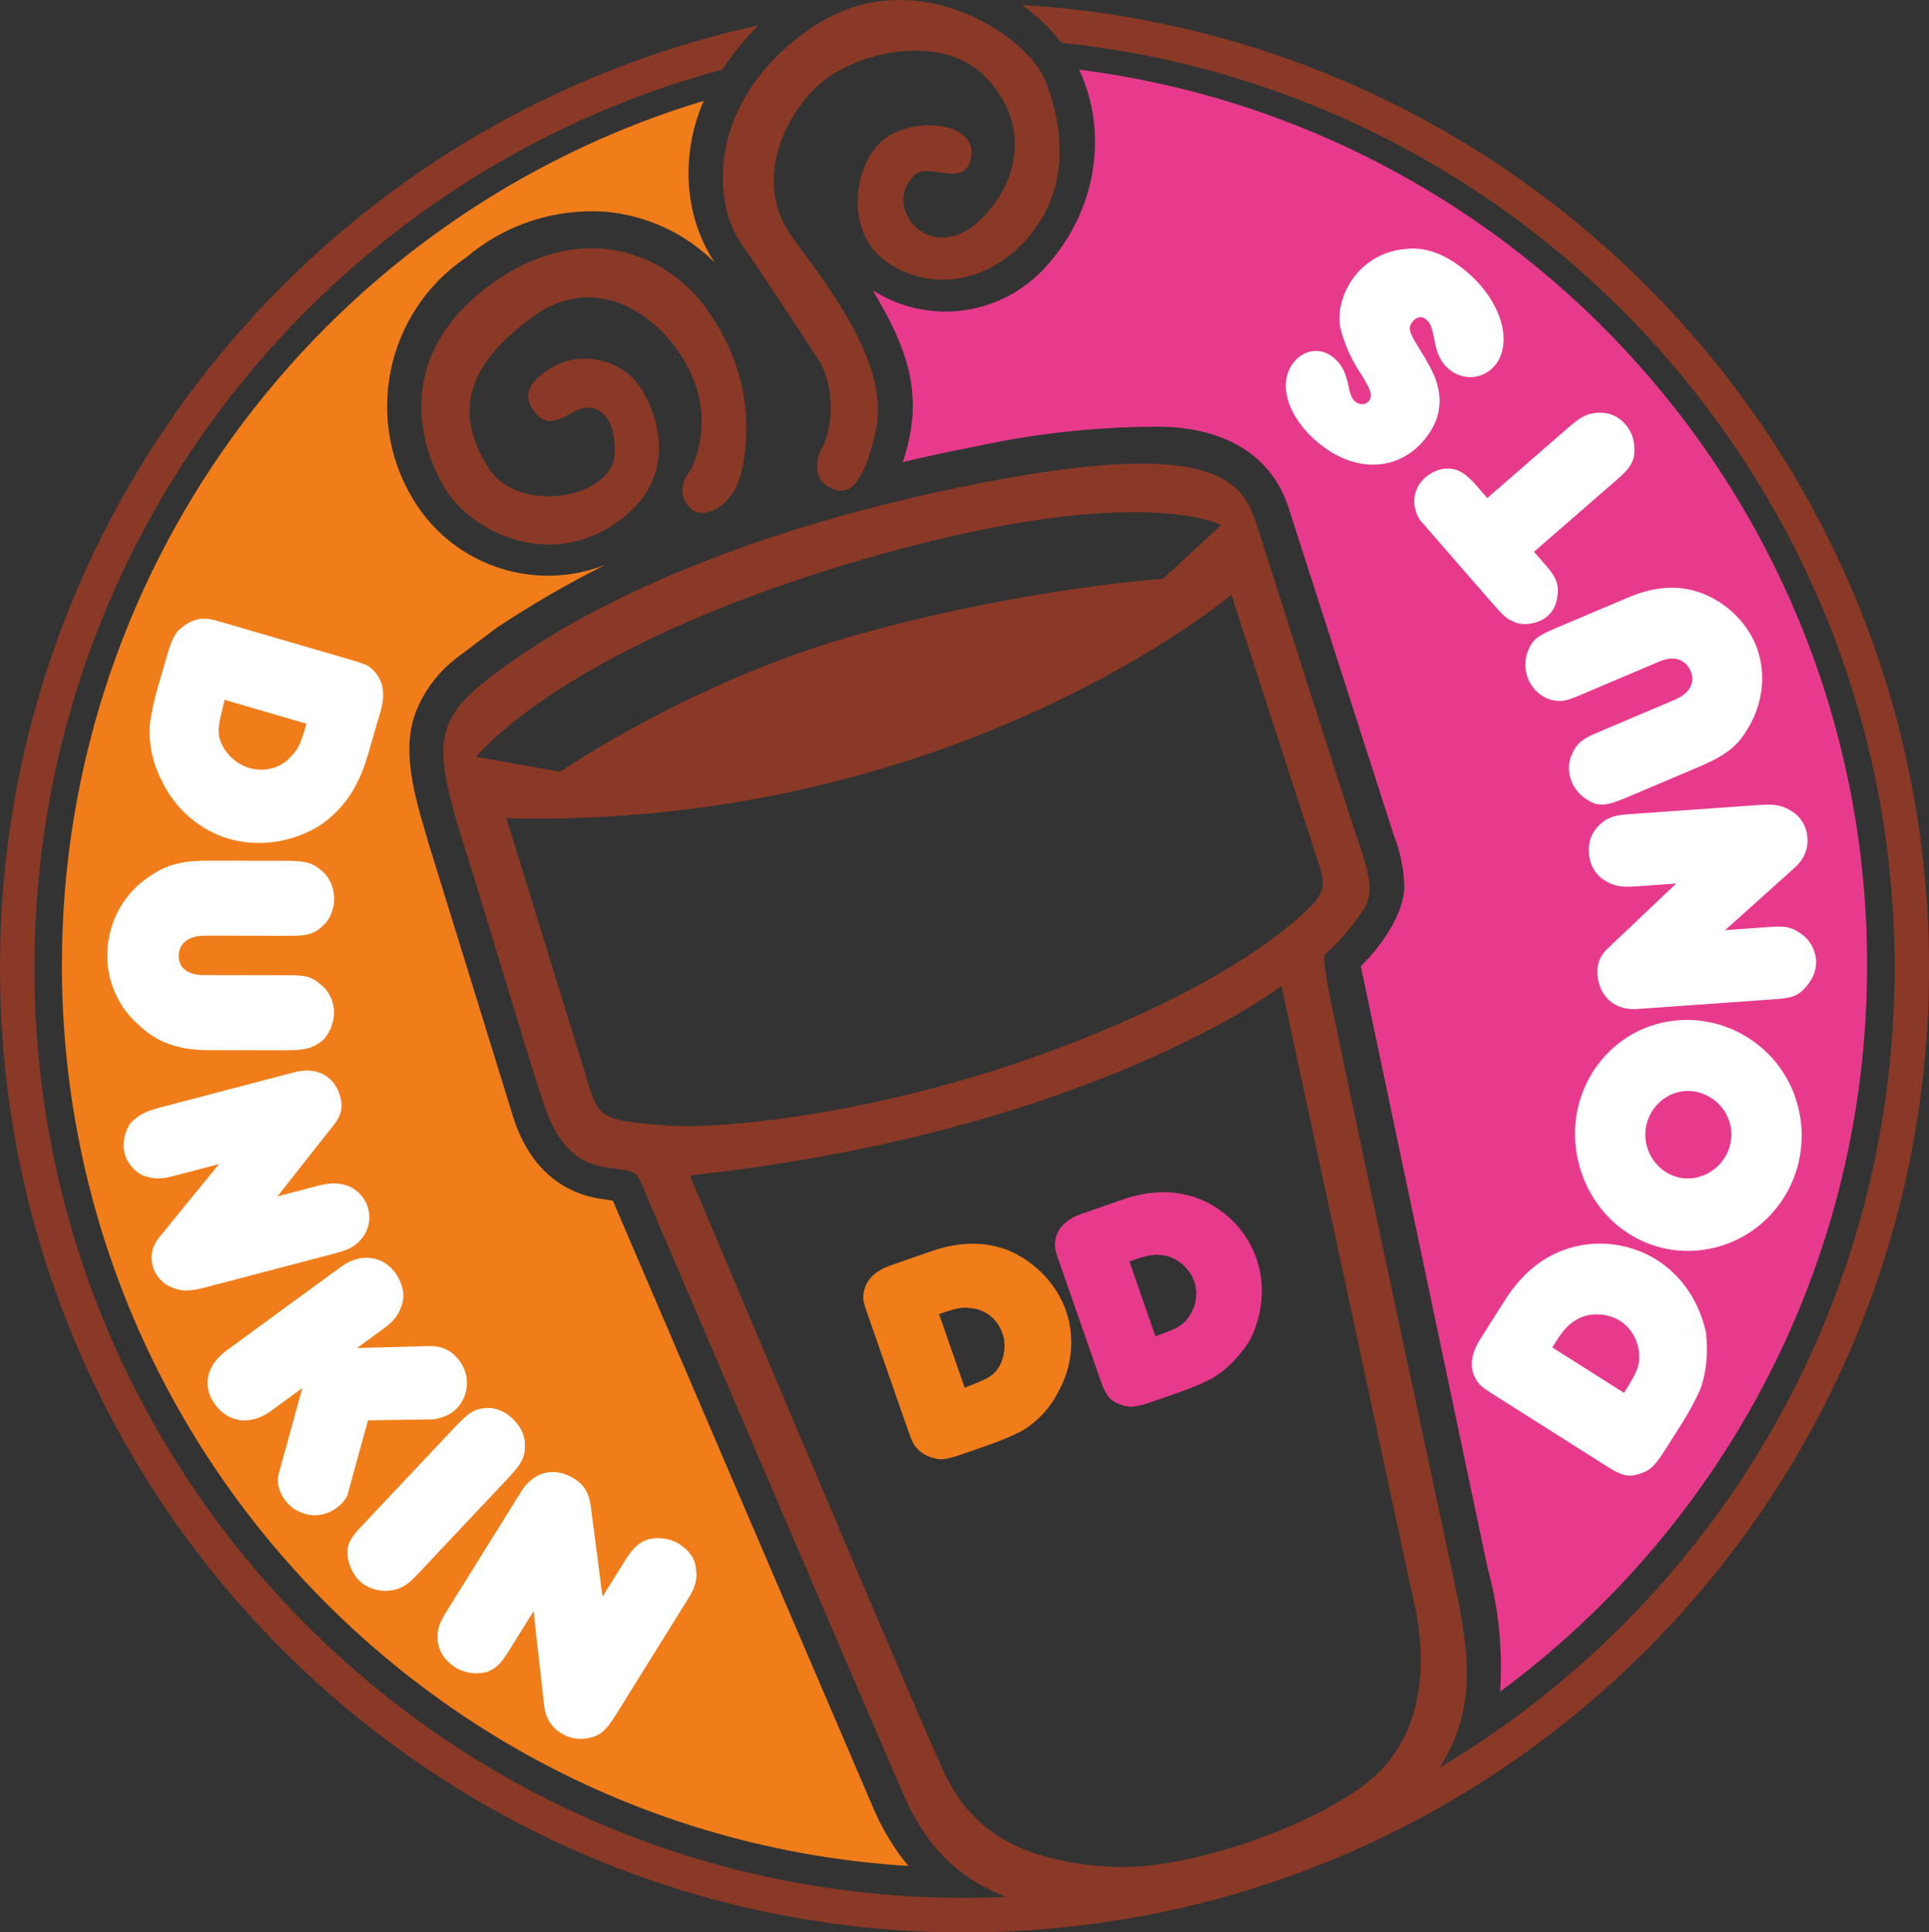 <?xml version="1.0" encoding="UTF-8"?>
<svg id="Laag_1" data-name="Laag 1" xmlns="http://www.w3.org/2000/svg" version="1.1" viewBox="0 0 496.46 497.34">
  <rect x="0" y="0" width="496.46" height="497.34" fill="#333333" stroke="none"/>
  <defs>
    <style>
      .cls-1 {
        fill: #fff;
      }

      .cls-1, .cls-2, .cls-3, .cls-4 {
        fill-rule: evenodd;
        stroke-width: 0px;
      }

      .cls-2 {
        fill: #8a3926;
      }

      .cls-3 {
        fill: #e83a8d;
      }

      .cls-4 {
        fill: #f07d1a;
      }
    </style>
  </defs>
  <path class="cls-3" d="M277.76,17.97c7.64,16.37,4.37,36.54-8.63,50.71-11.36,12.65-30.22,15.21-44.53,6.02,8.89,14.82,13.57,27.09,7.75,44.22,6.16-1.46,12.35-2.78,18.56-3.97,14.76-3.24,29.82-4.95,44.94-5.11,16.21-.49,31.45,5.26,36.25,22.27l26.59,82.79c1.59,4.01,2.51,8.26,2.71,12.57.44,7.27-6.2,16.49-11.18,21.18l32.64,154.94c2.85,10.35,3.93,21.1,3.22,31.79,57.29-42.3,94.45-110.31,94.45-187,0-118.29-88.42-215.93-202.77-230.44h0Z"/>
  <path class="cls-4" d="M233.8,480.26c-3.76-4.49-6.96-9.78-9.47-15.91l-66.6-155.32-2.4-.37c-11.73-1.53-19.58-9.35-23.32-21.38l-21.52-69.61c-2.98-10.27-7.36-23.03-3.79-33.56,2.12-5.88,5.89-11.01,10.86-14.79l10.11-7.64c9.02-6,18.39-11.44,28.08-16.29-17.71,6.93-37.86.58-48.4-15.26-14.05-21.16-8.39-49.68,12.66-63.89,9.95-8.45,22.82-12.67,35.85-11.73,10.59.93,20.52,5.54,28.07,13.03-8.18-12.29-8.63-28.35-2.8-41.6C85.56,54.73,15.93,143.44,15.93,248.4c0,123.45,96.3,224.41,217.87,231.86h0Z"/>
  <path class="cls-1" d="M42.92,168.95c1.28-4.4,2.15-6.19,3.84-7.4,1.79-1.52,3.71-2.33,6.06-2.32,1.33.05,2.26.32,5.98,1.4l30.04,8.77c4.34,1.27,4.95,1.45,6.1,2.12,3.57,2.75,4.51,6.43,2.95,11.77l-3.3,11.31c-2.39,8.17-6.48,14.13-12.68,18.12-6.92,4.12-15.36,5.4-23.1,3.14-7.43-2.17-13.85-7.8-17.16-14.9-2.4-4.45-3.5-9.89-3.05-14.87.33-2.29,1.03-5.84,2.13-9.61l2.2-7.54h0ZM57.8,180.12c-1.53,6.37-1.98,7.95-1.08,10.6,1.12,3.06,3.98,5.94,7.39,6.93,4.03,1.18,8.38.06,11.03-3.26,1.39-1.3,2.25-3.09,3.26-6.55.09-.31.28-.94.46-1.57l-21.06-6.15h0Z"/>
  <path class="cls-1" d="M37.31,226.4c4.85-3.59,8.72-4.9,16.46-4.88l20,.03c5.16,0,6.77.67,8.71,2.31,2.26,1.64,3.54,4.59,3.54,7.53,0,2.29-.98,5.24-2.92,6.87-1.94,1.96-3.88,2.61-8.07,2.6l-22.26-.04c-4.19,0-6.78,1.95-6.78,5.23,0,3.27,2.57,4.91,6.44,4.92l22.58.04c4.2,0,5.48.66,7.42,2.3,2.26,1.64,3.54,4.59,3.54,7.21,0,2.94-1.3,5.89-3.24,7.52-2.26,1.63-3.88,2.28-9.04,2.28l-20-.03c-7.74-.01-13.22-1.99-17.73-6.25-5.48-4.59-8.37-11.47-8.36-18.02.01-7.86,3.57-15.05,9.71-19.62h0Z"/>
  <path class="cls-1" d="M41.35,318.01l15.01-18.4-11.54,3.03c-3.74.98-5.45.8-8-.1-2.24-.98-4.15-3.31-4.74-5.67-.66-2.65-.08-5.64,1.66-7.98,1.89-1.75,3.3-2.75,7.35-3.82l34.62-9.09c5.93-1.56,10.55,1,11.95,6.61.59,2.36.17,4.67-1.88,7.1l-14.39,18.24,10.29-2.7c3.43-.9,5.45-.8,7.61-.11,2.55.9,4.77,3.15,5.51,6.1.59,2.36.24,4.97-1.5,7.31-1.5,1.97-3.23,3.05-6.66,3.95l-33.68,8.84c-4.36,1.15-6.38,1.05-8.62.06-2.55-.9-4.46-3.23-5.05-5.59-.74-2.95,0-5.34,2.05-7.77h0Z"/>
  <path class="cls-1" d="M71.8,379.07l6.02-21.83-8.07,5.9c-5.21,3.81-10.91,3.11-14.39-1.65-3.48-4.76-2.21-10.14,3-13.95l29.43-21.51c4.95-3.62,10.65-2.92,13.94,1.57,1.55,2.11,2.5,5.06,1.9,7.53-.6,2.46-1.84,4.59-4.45,6.49l-7.29,5.33,18.42-.49c3.5-.13,6.09,1.23,8.02,3.87,3.09,4.23,2.21,10.14-1.95,13.18-1.3.95-3.25,1.57-4.68,1.8l-16.99.26-5.03,18.27c-.27,1.82-1.64,3.22-3.2,4.37-4.17,3.05-10.06,2.08-13.15-2.14-1.55-2.11-2.31-4.8-1.52-7h0Z"/>
  <path class="cls-1" d="M89.43,399.99c-.1-2.76.99-4.39,3.64-7.21l24.12-25.59c3.32-3.52,4.66-4.47,7.64-4.77,2.52-.29,5.09.81,6.99,2.6,2.15,2.02,3.39,4.52,3.25,7.05.1,2.76-.75,4.61-4.07,8.14l-24.12,25.59c-2.43,2.58-4.7,3.55-7,3.6-2.52.29-5.55-.8-7.21-2.37-1.91-1.8-3.16-4.76-3.25-7.05h0Z"/>
  <path class="cls-1" d="M140.03,438.83l-2.72-24.12-6.31,10.13c-2.05,3.29-3.18,4.48-5.76,5.53-2.69.6-5.6.32-8.1-1.24-2.5-1.56-4.32-4.21-4.51-6.99-.2-2.78.38-4.32,2.59-7.88l18.93-30.4c3.24-5.2,8.62-6.41,13.62-3.3,2.5,1.56,3.66,3.42,4.24,6.82l3.06,23.57,5.63-9.04c1.88-3.01,3.18-4.48,5.31-5.43,2.58-1.05,6.21-.69,8.71.86,2.5,1.56,4.21,3.76,4.41,6.54.37,2.51-.1,4.5-1.98,7.51l-18.41,29.58c-2.39,3.83-3.69,5.3-6.1,6.08-2.86.88-5.77.59-8.27-.97-2.5-1.56-4.04-4.04-4.34-7.26h0Z"/>
  <path class="cls-1" d="M428.7,372.91c-2.41,3.8-3.54,4.99-5.2,5.84-2.54,1.05-4.3,1.46-6.35.55-1.24-.41-2.04-.91-5.26-2.95l-25.96-16.44c-4.02-2.54-4.28-2.71-5.18-3.66-2.79-3.29-2.51-7.29.25-11.64l6.19-9.78c4.47-7.06,9.96-11.58,16.89-13.65,7.38-2.18,15.69-1.1,22.39,3.14,6.69,4.24,10.96,11.12,12.58,18.62.61,4.95.18,10.38-1.6,14.97-.94,2.07-2.39,4.96-4.62,8.49l-4.13,6.52h0ZM417.96,358.49c3.44-5.43,4.03-6.96,3.9-9.71-.06-3.46-1.97-6.96-4.92-8.82-3.48-2.2-8.33-2.23-11.56-.09-1.83,1.12-3.13,2.58-5.02,5.57l-.86,1.36,18.47,11.69h0Z"/>
  <path class="cls-1" d="M439.31,321.53c-15.92,2.76-30.66-8.06-33.51-24.53-2.8-16.15,7.75-31.36,23.36-34.06,15.92-2.76,31.28,7.96,34.08,24.11,2.85,16.47-8.01,31.73-23.93,34.48h0ZM436.13,303.16c6.24-1.08,10.36-7.01,9.32-13.03-1.04-6.02-6.91-10.22-12.85-9.19-5.93,1.03-10.05,6.96-9,12.98,1.04,6.02,6.6,10.27,12.53,9.25h0Z"/>
  <path class="cls-1" d="M461.91,223.31l-17.92,16.09,12.01-.85c3.79-.27,5.42.26,7.43,1.73,2.32,1.45,3.79,4.24,3.97,6.81.2,2.88-1.19,5.56-3.27,7.64-1.78,1.74-3.34,2.17-7.45,2.46l-35.39,2.51c-5.69.4-9.75-3.18-10.16-8.95-.18-2.57.61-4.88,3-6.98l17.26-16.37-10.74.76c-3.79.27-5.42-.26-7.4-1.41-2.64-1.42-4.11-4.22-4.32-7.11-.2-2.89.59-5.2,2.66-7.28,1.78-1.74,3.63-2.51,7.11-2.76l34.13-2.42c4.42-.31,6.05.22,8.38,1.66,2.32,1.45,3.77,3.92,3.97,6.81.2,2.89-.88,5.54-3.27,7.64h0Z"/>
  <path class="cls-1" d="M450.1,187.03c-2.7,4.99-6.12,7.48-12.83,10.33l-18.08,7.67c-4.96,2.1-6.25,2.3-8.5,1.86-2.79-.91-5.09-3.08-6.1-5.45-1-2.37-1.13-5.11,0-7.33,1-2.52,2.5-3.85,6-5.34l20.42-8.66c3.79-1.61,5.37-4.37,4.12-7.33-1.38-3.26-4.47-4.04-7.97-2.56l-20.71,8.78c-3.79,1.61-4.79,1.68-7.46,1.07-2.38-.74-4.55-2.61-5.68-5.27-1-2.37-.97-5.53.16-7.75,1-2.52,2.62-3.56,7-5.41l18.38-7.79c7-2.97,12.71-3.29,18.3-1.47,6.42,2.17,11.97,7.14,14.61,13.36,2.88,6.8,2.15,14.8-1.64,21.29h0Z"/>
  <path class="cls-1" d="M420.52,117.52c-.59,2.22-1.57,3.5-4.44,5.99l-21.28,18.5,3.37,3.88c2.11,2.43,2.9,4.3,2.76,6.55-.17,2.7-.97,4.68-2.64,6.13-2.39,2.08-6.5,2.67-8.9,1.35-1.98-.83-2.4-1.32-7.47-7.14l-12.23-14.07c-1.69-1.94-2.74-3.15-3.16-3.64-.42-.49-.63-.73-1.06-1.21-2.47-3.81-1.74-8.28,1.36-10.98,1.91-1.66,4.46-2.6,6.92-2.18,1.8.14,3.96,1.66,6.07,4.09l2.95,3.4,21.04-18.29c2.63-2.29,4.27-3.29,6.55-3.57,2.97-.45,5.85.45,7.96,2.88,2.11,2.43,2.6,5.4,2.19,8.32h0Z"/>
  <path class="cls-1" d="M384.66,94.13c-3.06,3.64-8.25,3.83-11.7.94-1.72-1.45-2.79-3.17-3.54-6.28-.92-4.91-1.21-5.56-2.44-6.6-.99-.83-2.34-.72-3.35.5-.81.97-.98,1.66-.64,2.77.29.66.33,1.11,1.94,3.69.82,1.52,1.85,2.8,2.43,4.11,4.57,7.56,4.06,14.16-.83,19.99-6.93,8.25-18.01,8.46-27.37.61-7.88-6.61-10.53-15.46-6.05-20.79,2.65-3.15,6.9-3.72,10.1-1.03,1.97,1.65,3.04,3.38,3.87,7.39.46,2.45.99,3.32,1.73,3.94.98.83,2.58.93,3.4-.05,1.22-1.46.64-2.77-1.79-6.87-2.88-4.07-4.7-8.9-5.44-12.01-.88-4.46.66-9.79,4.12-13.91,3.06-3.64,7.59-6.04,12.54-6.44,5.15-.64,10.31,1.21,15.73,5.76,9.11,7.65,12.18,18.49,7.29,24.32h0Z"/>
  <path class="cls-4" d="M247.88,374.2c-3.96,1.38-5.75,1.69-7.56,1.07-2.09-.52-3.7-1.52-4.95-3.27-.67-1.02-.96-1.85-2.13-5.2l-9.43-27.04c-1.36-3.9-1.55-4.46-1.66-5.67.15-4.12,2.4-6.78,7.2-8.45l10.18-3.55c7.35-2.56,13.97-2.68,20.24-.17,6.74,2.97,12.18,8.57,14.61,15.54,2.33,6.69,1.55,14.46-1.99,20.7-2.04,4.15-5.51,7.86-9.46,10.17-1.88.97-4.9,2.33-8.29,3.51l-6.79,2.36h0ZM248.29,357.18c5.56-2.25,6.97-2.74,8.47-4.82,1.68-2.46,2.31-6.12,1.24-9.18-1.26-3.62-4.41-6.28-8.29-6.49-1.7-.34-3.5-.03-6.61,1.05-.28.1-.85.3-1.42.49l6.61,18.95h0Z"/>
  <path class="cls-3" d="M296.86,360.67c-3.96,1.38-5.47,1.59-7.18,1.25-2.46-.71-3.98-1.43-4.95-3.28-.67-1.02-.96-1.85-2.13-5.19l-9.42-27.04c-1.46-4.18-1.55-4.46-1.66-5.67-.13-4.02,2.4-6.78,6.92-8.35l10.18-3.55c7.35-2.56,13.97-2.68,20.24-.18,6.65,2.69,12.09,8.29,14.51,15.26,2.43,6.96,1.55,14.46-1.61,20.87-2.42,3.97-5.89,7.68-9.84,9.99-1.88.97-4.62,2.23-8.29,3.52l-6.79,2.36h0ZM297.37,343.92c5.66-1.97,6.97-2.74,8.46-4.82,1.96-2.56,2.59-6.22,1.52-9.29-1.26-3.62-4.79-6.46-8.38-6.77-1.99-.25-3.78.07-6.89,1.15l-1.41.5,6.7,19.23h0Z"/>
  <path class="cls-2" d="M370.5,454.95c9.38-14.83,7.99-28.28,3.65-48.58,0,0-31.48-146.63-32.46-152.91-.98-6.28-1.49-7.29.35-8.82,1.84-1.53,4.83-4.83,7.4-8.39,2.57-3.56,4.85-6.06.81-17.68-4.04-11.62-23.26-72.62-26.79-83.42-3.53-10.81-9.59-22.8-70.87-10.87-61.28,11.93-99.99,31.31-120.1,45.43-20.12,14.11-22.19,18.66-13.55,46.3,8.64,27.64,17.74,58.78,21.43,69.3,3.69,10.53,9.34,14.36,15.99,15.21,6.64.85,7.44.77,8.84,4.33,1.39,3.56,61.18,142.91,67.23,156.79,4.44,10.19,11.34,20.79,26.56,26.59-3.56.16-7.15.24-10.75.24-132.21,0-239.38-107.17-239.38-239.38,0-110.65,75.07-203.76,177.06-231.19,2.75-4.25,5.87-8.06,9.29-11.37-11.13,2.42-22.1,5.62-32.86,9.59-30.67,11.33-58.8,28.6-82.77,50.84-23.97,22.19-43.33,48.88-56.99,78.55C7.64,178.02-.06,213.36,0,249.12c0,29.36,5.09,58.33,15.26,85.89,11.33,30.67,28.6,58.8,50.84,82.77,22.19,23.97,48.88,43.33,78.55,56.99,32.48,14.94,67.83,22.64,103.58,22.58,29.36,0,58.33-5.09,85.89-15.26,30.67-11.33,58.8-28.6,82.77-50.84,51.15-47.4,79.69-113.41,79.57-182.14.03-29.3-5.13-58.38-15.26-85.88h0c-11.33-30.68-28.6-58.81-50.84-82.78-22.19-23.97-48.88-43.33-78.55-56.99-28-12.87-58.12-20.38-88.79-22.16,4.04,2.83,7.41,6.11,10.13,9.72,120.5,12.46,214.46,114.31,214.46,238.1,0,87.53-46.98,164.1-117.11,205.84h0ZM144.21,198.63l-21.68-3.84c7.11-8.28,34.77-32.46,102.66-51.71,67.89-19.24,89.13-7.98,89.13-7.98l-15,13.87s-34.58,2.24-77.64,14.08c-43.07,11.83-77.48,35.58-77.48,35.58h0ZM316.92,153.05s20.69,63.88,22.23,68.47c1.54,4.59,2.33,7.53-1.26,11.17-3.59,3.63-19.05,19.33-63.96,36.52-44.91,17.19-87.33,21.58-102.26,20.47-14.93-1.11-17.49-1.73-19.7-8.96-2.21-7.24-21.65-70.11-21.65-70.11,115.38,2.77,186.6-57.55,186.6-57.55h0ZM363.54,410.74c4.13,16.47,3,35.45-10.41,47.02-13.42,11.57-47.56,24.2-68.24,22.67-20.68-1.53-34.35-8.03-41.95-24.33-7.6-16.3-65.39-153.57-65.39-153.57,103.12-11.14,152.28-48.75,152.28-48.75l33.71,156.97h0Z"/>
  <path class="cls-2" d="M177.83,120.77c-3.44,4.47-2.53,7.71.1,10.28,2.62,2.57,11.53.4,13.48-12.31,1.95-12.7-.07-26.29-10.04-39.87-9.97-13.59-32.07-23.17-56.1-4.88-24.02,18.29-17.21,41.32-10.63,51.92,6.58,10.59,25.23,20.06,42.01,9.9,16.78-10.16,14.3-25.37,8.93-34.86-5.36-9.49-16.6-9.75-21.55-7.38-4.94,2.38-10.28,6.31-7.19,11.31,3.09,4.99,5.92,3.9,10.89,1.09,4.97-2.81,10.98-.05,10.44,11.03-.53,11.08-24.86,15.92-32.71,3.06-7.86-12.85-6.65-25.18,11.51-38.42,18.16-13.24,35.52,1.91,41.18,15.18,5.66,13.27-.33,23.94-.33,23.94h0Z"/>
  <path class="cls-2" d="M209.37,90.62c6.45,8.42,4.58,20.32,2.33,24.41-2.25,4.09-1.93,8.51,1.62,10.28,3.55,1.78,7.99,3.01,11.99-14.02,4.01-17.03-11.57-36.81-21.4-50.24-9.83-13.43-2.84-29.95,6.19-38.67,9.02-8.72,31.68-14.4,43.24-2.86,11.56,11.54,9.22,26.1.21,35.81-9.01,9.71-16.96,5.16-19.29,1.45-2.32-3.7-2.76-7.56.92-11.54,3.68-3.98,13.48,3.89,14.79-5.03,1.31-8.92-14.75-10.2-22.24-4.54-7.49,5.65-9.91,20.78-2.58,28.98,7.34,8.19,23.97,11.74,37.35-1.28,13.38-13.02,11.38-30.78,6.48-42.69-4.89-11.91-34.41-31.5-60.62-13.21-26.21,18.29-25.27,44.1-17.7,55.06,7.56,10.96,18.71,28.1,18.71,28.1h0Z"/>
</svg>